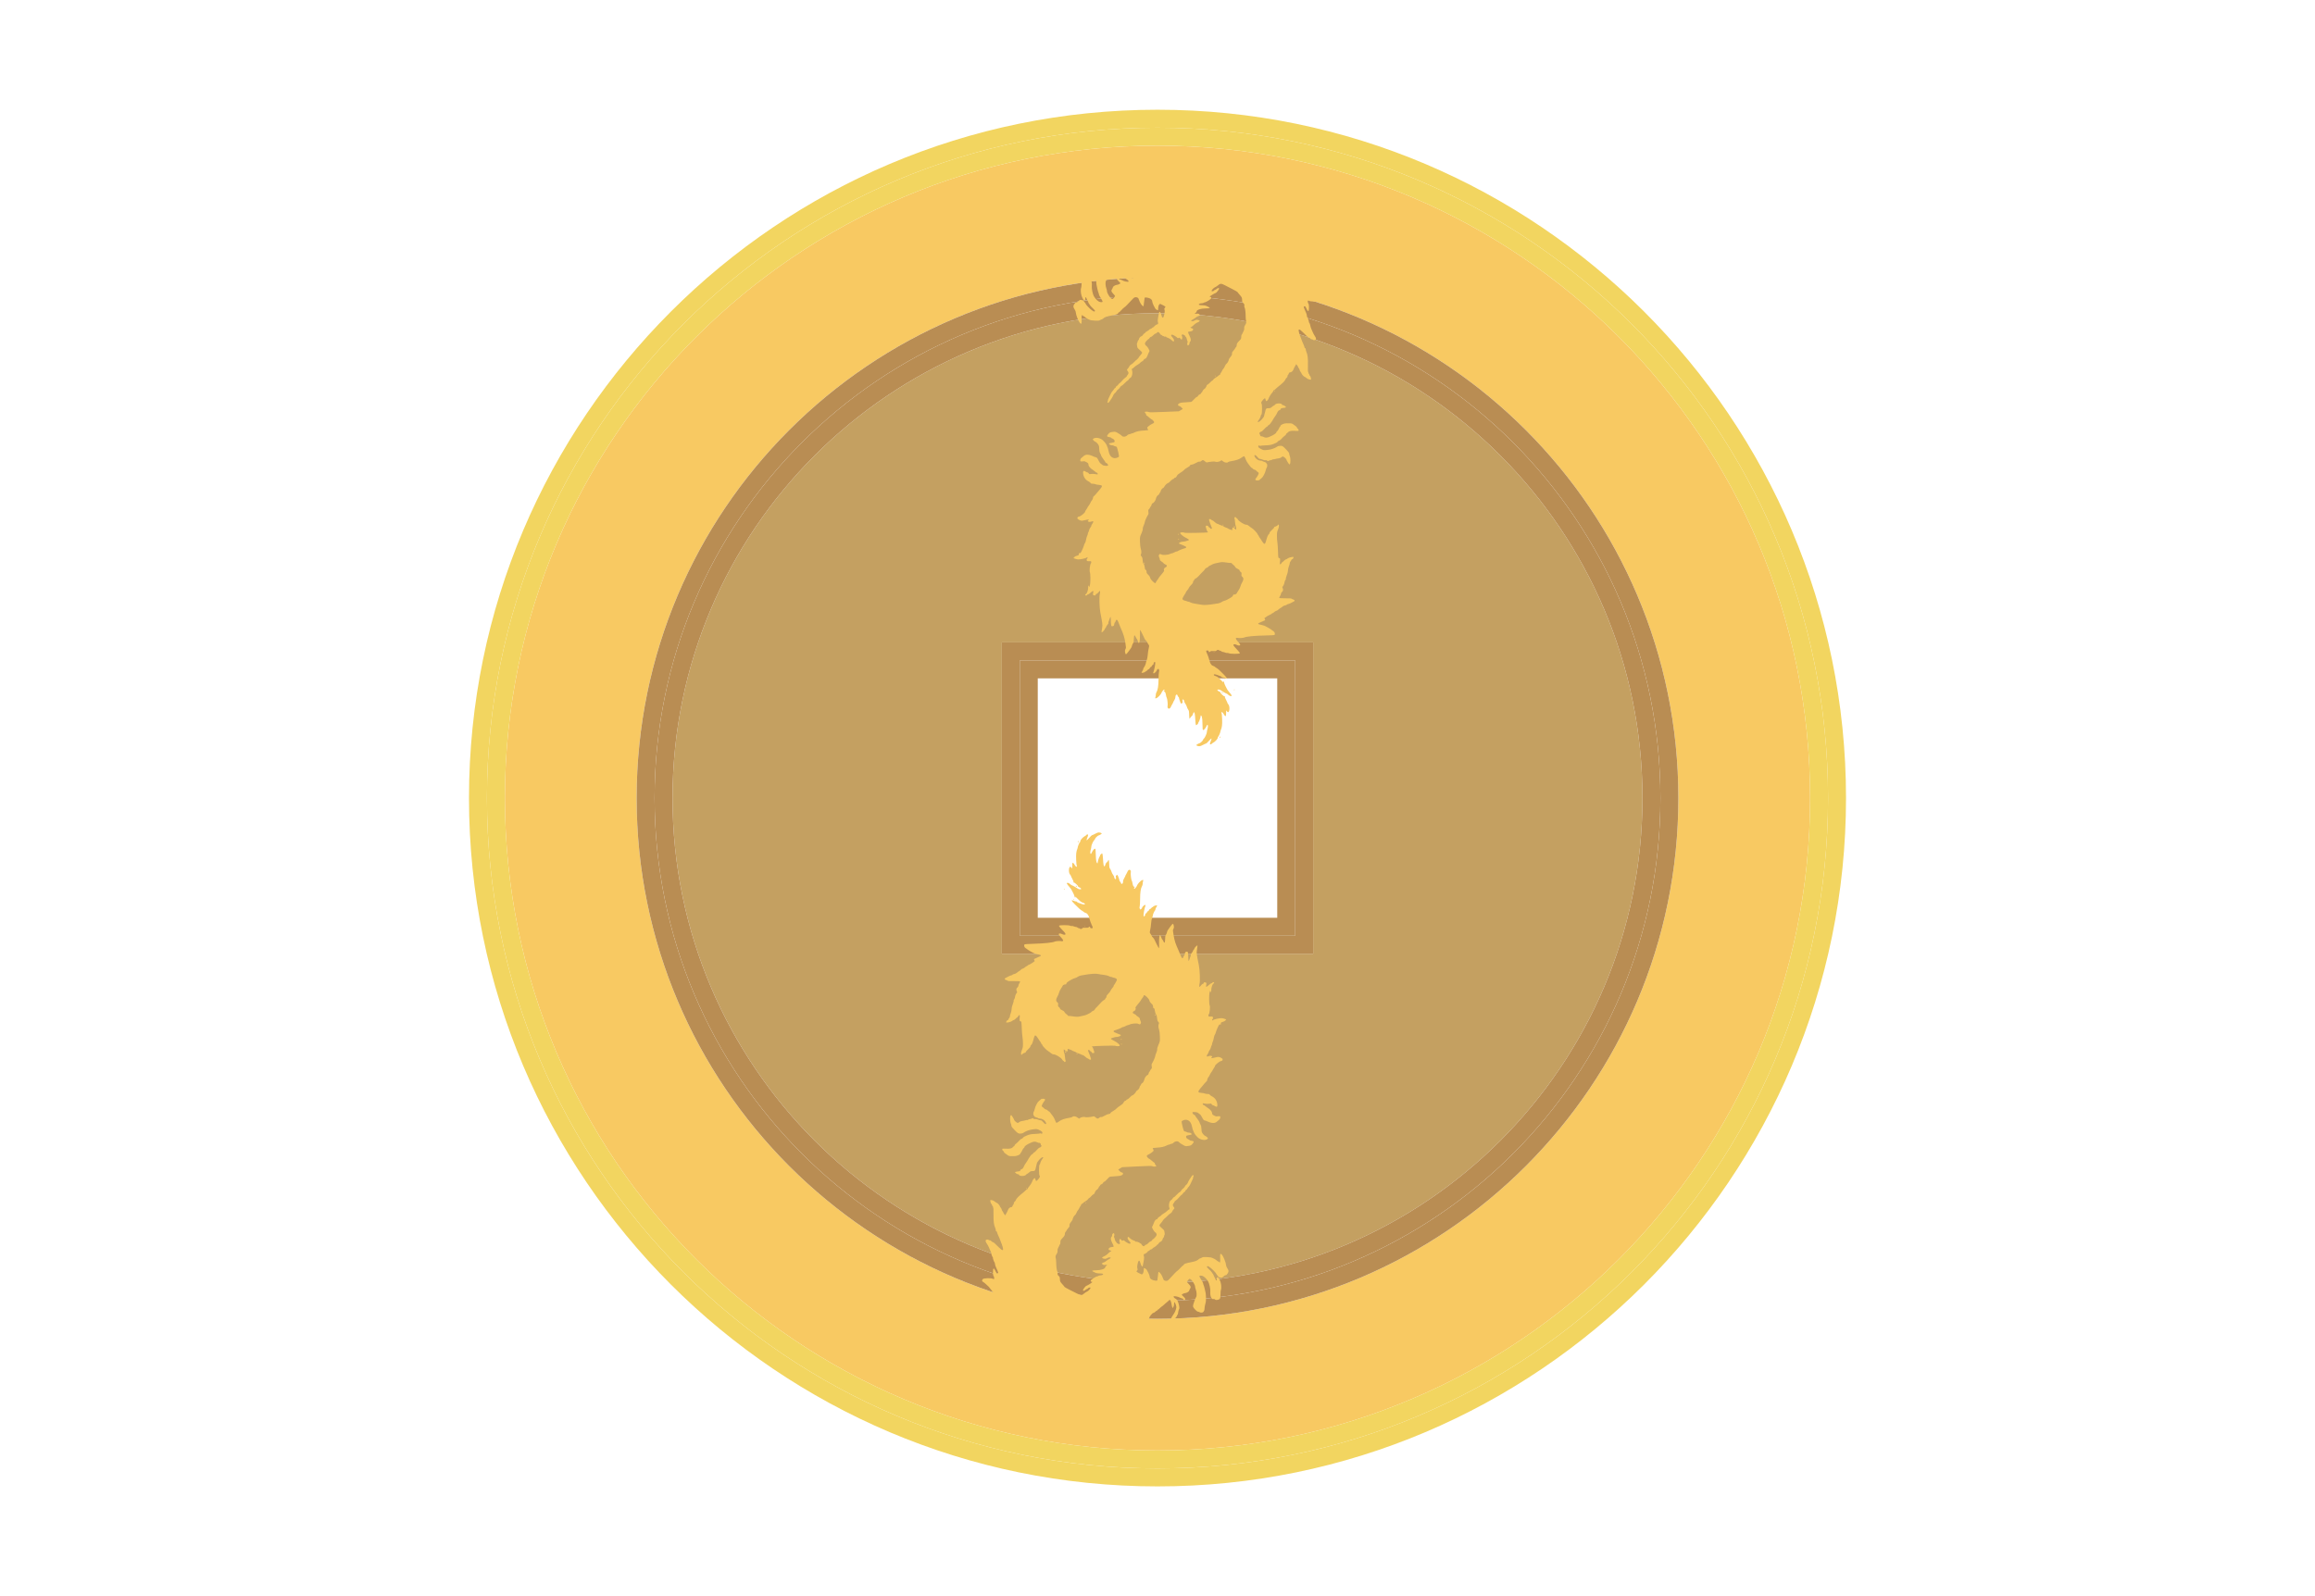 <?xml version="1.0" encoding="utf-8"?>
<!-- Generator: Adobe Illustrator 23.0.1, SVG Export Plug-In . SVG Version: 6.00 Build 0)  -->
<!DOCTYPE svg PUBLIC "-//W3C//DTD SVG 1.1//EN" "http://www.w3.org/Graphics/SVG/1.1/DTD/svg11.dtd">
<svg version="1.1" id="Layer_1" xmlns:x="http://ns.adobe.com/Extensibility/1.0/" xmlns:i="http://ns.adobe.com/AdobeIllustrator/10.0/" xmlns:graph="http://ns.adobe.com/Graphs/1.0/"
	 xmlns="http://www.w3.org/2000/svg" xmlns:xlink="http://www.w3.org/1999/xlink" x="0px" y="0px" viewBox="0 0 580 400"
	 style="enable-background:new 0 0 580 400;" xml:space="preserve">
<style type="text/css">
	.st0{fill:#F8C962;}
	.st1{fill:#F2D560;}
	.st2{fill:#C4A061;}
	.st3{fill:#B98D53;}
	.st4{fill:#F8C962;stroke:#F2D560;}
</style>
<title>Layer 1</title>
<g>
	<path class="st0" d="M290,36.5c-90.2,0-163.5,73.3-163.5,163.5S199.8,363.5,290,363.5S453.5,290.2,453.5,200S380.2,36.5,290,36.5z
		 M290,330.5c-72,0-130.5-58.5-130.5-130.5S218,69.5,290,69.5S420.5,128,420.5,200S362,330.5,290,330.5z"/>
	<path class="st1" d="M290,27.5c-95.1,0-172.5,77.4-172.5,172.5c0,95.1,77.4,172.5,172.5,172.5c95.1,0,172.5-77.4,172.5-172.5
		C462.5,104.9,385.1,27.5,290,27.5z M290,368c-92.8,0-168-75.2-168-168S197.2,32,290,32s168,75.2,168,168S382.8,368,290,368z"/>
	<path class="st1" d="M290,32c-92.8,0-168,75.2-168,168s75.2,168,168,168s168-75.2,168-168S382.8,32,290,32z M290,363.5
		c-90.2,0-163.5-73.3-163.5-163.5S199.8,36.5,290,36.5S453.5,109.8,453.5,200S380.2,363.5,290,363.5z"/>
	<path class="st2" d="M290,78.5c-67,0-121.5,54.5-121.5,121.5S223,321.5,290,321.5S411.5,267,411.5,200S357,78.5,290,78.5z M329,239
		h-78v-78h78V239z"/>
	<path class="st3" d="M290,69.5c-72,0-130.5,58.5-130.5,130.5S218,330.5,290,330.5S420.5,272,420.5,200S362,69.5,290,69.5z M290,326
		c-69.6,0-126-56.4-126-126S220.4,74,290,74s126,56.4,126,126S359.6,326,290,326z"/>
	<path class="st3" d="M290,74c-69.6,0-126,56.4-126,126s56.4,126,126,126s126-56.4,126-126S359.6,74,290,74z M290,321.5
		c-67,0-121.5-54.5-121.5-121.5S223,78.5,290,78.5S411.5,133,411.5,200S357,321.5,290,321.5z"/>
	<path class="st3" d="M251,239h78v-78h-78V239z M255.5,165.5h69v69h-69V165.5z"/>
	<path class="st3" d="M324.5,165.5h-69v69h69V165.5z M320,230h-60v-60h60V230z"/>
</g>
<g id="svg_50" transform="rotate(-1.148 214.977,201.006) ">
	<g id="svg_31" transform="matrix(0.01,0,0,-0.011,-2248.481,-1735.931) ">
		<path id="svg_32" class="st4" d="M255356.7-162273.8c-1-2-3-12-5-23c-6-35-9-50-16-61c-4-6-13-41-20-78c-7-36-16-66-21-66
			c-4,0-5-4-2-10c3-5-1-20-9-33c-9-12-17-32-19-43c-1-11-12-33-24-48s-19-34-16-42s1-14-5-14c-5,0-19-19-30-42c-11-24-38-58-61-77
			s-41-40-41-46c0-7-8-19-18-28c-24-22-42-5-42,39c0,40-16,84-36,98c-8,7-16,20-18,31c-2,15-12,21-37,23c-30,2-35-1-47-30
			c-7-18-21-51-31-73s-19-44-21-50c-6-25-41-85-54-92c-8-4-40-37-71-73c-33-38-65-65-77-66c-11-1-32-13-47-27c-14-15-43-40-63-58
			c-21-17-35-35-32-40s-11-25-30-45c-20-21-36-43-36-51c0-24-1-28-17-45c-10-11-17-42-19-85c-4-76-17-110-48-119
			c-29-9-86-61-125-115c-14-19-51-56-83-84c-110-94-128-112-128-134c0-26-82-111-108-111c-10,0-32-11-48-25s-35-25-41-25
			c-7,0-13-4-13-10c0-5-6-10-12-10c-7,0-27-14-45-30c-18-17-35-30-38-30c-8,0-60-37-116-82c-26-21-50-38-53-38s-15-9-26-20
			c-12-12-25-18-31-14c-15,9-31,53-36,97c-2,22-9,51-14,65l-10,27l-19-25c-12-15-20-41-20-67c0-61-21-54-43,13c-16,52-16,58,0,107
			c9,29,28,66,42,84c34,42,83,110,99,140c8,13,20,27,29,30c8,3,46,38,85,77c38,39,75,71,80,71c6,0,14,7,17,16c3,8,27,35,54,59
			c26,24,47,48,47,53s6,23,14,40c26,61,39,144,32,212c-9,85-45,139-119,175c-47,22-67,25-209,30l-156,5l-41,37c-23,20-41,43-41,50
			c0,8-5,19-12,26c-9,9-14,7-24-6c-18-23-17-42,5-88c21-42,38-59,88-87c25-14,57-17,171-17c131,0,142-2,167-22c56-47,65-59,65-82
			c0-14,7-32,16-41c11-10,14-26,11-48c-8-48-12-66-19-73c-4-3-4-12-1-20s0-14-6-14s-11-7-11-15s-11-25-25-39s-25-34-25-46
			s-9-24-23-29c-13-5-34-24-48-41c-13-18-32-40-42-49c-52-47-69-61-76-61c-4,0-36-31-72-69c-75-80-101-111-93-111c3,0-2-7-10-16
			c-9-8-17-22-17-30c-1-8-3-17-4-21c-1-5-6-23-10-41s-12-35-16-38c-14-8-11-65,6-125c23-78,33-94,75-118c37-20,56-46,42-55
			c-16-9-120,13-152,33c-19,11-45,21-57,21c-13,0-24,8-28,20c-8,26-41,26-48,0c-4-15,7-30,39-59c24-21,44-41,44-45c0-11-60-36-89-36
			c-34,0-101-36-101-55c0-7-9-24-20-38c-30-37-25-58,25-108c24-24,45-48,45-53s-14-23-31-41c-30-30-33-31-59-18
			c-39,19-110,131-110,172c0,17-7,48-16,69c-21,51-23,145-3,168c8,11,24,39,34,64s27,65,38,89c11,26,16,53,12,68
			c-7,29-92,113-114,113c-9,0-28,6-42,14c-22,11-46,14-81,7c-21-4-48-48-48-80c0-20-7-58-16-86c-8-27-18-59-21-70
			c-9-29-10-175-1-210c3-16,12-57,19-90s17-69,23-80c5-11,12-30,13-42c3-21,14-40,71-130c29-45,19-57-40-48c-50,8-115,63-159,136
			c-30,51-55,178-46,241c12,94-27,178-75,162c-12-3-27,1-38,11c-15,14-29,16-63,11c-64-10-74-26-78-126c-2-47-8-91-13-98
			c-16-23-15-124,3-177c39-118,92-154,95-66c1,34,18,31,31-7c6-16,15-35,21-43s15-25,19-39s15-34,25-45c9-11,21-28,26-37
			s35-39,66-66c42-37,53-53,45-61c-16-16-22-14-80,25c-49,34-146,130-147,146c0,4-11,19-24,33c-14,15-26,31-28,37c-2,5-23,13-47,18
			c-39,7-46,5-76-21c-18-16-41-29-51-29c-24,0-34-8-62-44c-29-38-28-62,8-115c20-29,30-57,30-80c0-44,61-195,92-228
			c41-44,51-28,49,74c-2,91,6,116,29,88c7-8,18-15,25-15c6,0,19-8,29-18c20-23,111-69,151-77c17-3,67-9,111-12c64-4,89-2,114,11
			c18,9,39,16,46,16s25,10,41,23c31,26,86,43,183,57c121,17,185,35,188,53c2,9,9,17,15,17s20,9,32,19c49,48,113,101,120,101
			c9,0,69,53,173,151c64,61,77,69,111,69c35,0,71-22,71-44c0-4,13-35,29-69c27-56,74-107,88-94c2,3,9,34,13,69c5,35,11,72,14,83
			c2,11,5,26,5,33c1,16,42,15,106-3c56-17,85-46,85-86c0-20,38-108,51-119c4-3,9-15,13-27c7-21,64-58,74-48c3,3,6,24,7,48
			c3,57,30,100,59,91c31-10,115-55,122-65c2-5-4-16-15-25c-16-14-17-22-10-42c6-14,7-39,3-56s-8-38-9-46c-2-8-8-30-15-48
			c-19-50-42-38-60,32c-17,60-44,91-54,59c-33-117-46-193-37-216c12-31,6-54-13-54c-18,0-86-42-86-54c0-5-6-9-13-9c-8,0-24-9-37-20
			s-31-20-41-20s-22-6-26-14c-4-7-30-23-56-35s-51-28-54-36s-11-15-18-15c-8,0-23-13-35-30c-12-16-27-30-34-30c-21,0-66-40-66-59
			c0-9-9-24-20-34c-11-9-20-25-20-35s-5-23-11-29c-8-8-9-25-4-50c5-21,8-41,7-44c-2-9,36-48,81-83c20-16,37-36,37-43
			c0-8-20-33-45-57c-25-25-45-48-45-53c0-7-64-63-73-63c-2,0-23-18-47-40c-23-22-52-42-62-46c-20-6-58-39-58-49c0-7-17-28-44-55
			c-20-20-20-20,2-50c28-37,28-50-3-86c-14-16-25-32-25-36s-14-15-31-24c-18-9-56-40-85-70s-57-54-63-54s-20-13-32-29s-30-32-41-34
			c-11-3-22-15-25-26c-3-12-12-21-19-21c-8,0-23-14-33-31s-28-37-40-45c-11-8-35-43-51-77c-17-34-37-71-45-81c-8-11-15-29-15-41
			s-5-26-10-31c-8-8-7-14,3-22c11-9,19-6,39,16c27,29,98,128,98,137c0,12,44,65,54,65c6,0,19,14,28,30c9,17,32,39,51,50
			c18,11,40,31,47,45c7,13,22,27,33,31c19,6,37,19,88,64c48,42,58,50,68,50c5,0,19,13,31,29c11,17,30,33,41,36c43,14,69,120,44,178
			c-4,11-3,23,4,30c6,6,11,7,11,3s19,9,42,29c23,19,66,47,95,60c29,14,56,31,60,39s25,21,46,30c22,9,41,25,44,36s13,20,23,20
			c28,0,54,30,80,90c13,30,30,63,38,72c12,15,10,24-17,71c-17,29-41,58-54,64c-15,7-27,23-30,40c-5,23,2,35,36,71c23,23,46,42,53,42
			c6,0,19,11,28,25s26,25,37,25s36,16,56,35s44,35,55,35c10,0,27,9,39,21c18,18,24,19,44,9c13-7,28-23,34-36s17-24,25-24
			c7,0,19-7,26-15s21-15,31-15c11,0,19-4,19-9c0-4,11-6,25-3c14,2,25,0,25-6s21-18,48-25c26-8,65-31,86-51c46-41,52-43,59-17
			c6,23-7,47-45,88c-31,32-31,53,0,53c21,0,113-52,131-74c10-12,17-13,34-4c18,9,24,7,43-17c12-15,26-25,32-21c13,8,21,65,10,72
			c-4,3-8,14-8,25c0,19,29,27,44,12c4-5,12-8,18-8s16-9,22-20s16-23,22-27c7-4,15-25,19-45c4-21,11-44,17-50c7-9,7-17,0-26
			c-15-18-8-73,9-69c24,6,39,24,39,47c0,12,6,28,14,34c31,26,28,65-9,136c-39,76-43,95-17,96c53,2,88,11,100,26c19,27,14,41-18,48
			c-29,6-52,25-30,25c12,0,63,34,101,68c14,12,48,31,74,40c27,10,50,23,52,29c6,18-72,39-100,26c-46-22-73-29-94-25
			c-33,5-28,15,20,37c23,10,61,32,85,48c23,15,42,25,42,22s14,2,32,11l31,16l-24,20c-18,14-34,18-66,14c-46-6-59,9-21,23
			c13,5,23,17,23,27c0,38,103,68,227,66c107-2,131,10,71,33c-21,9-47,21-58,27s-53,12-94,14c-40,1-78,7-83,12c-15,15,16,32,66,33
			c26,1,49,6,52,11c3,4,15,8,27,8s55,18,95,40c51,29,72,46,72,60c0,13-7,20-20,20c-11,0-20,4-20,8c0,10,135,82,154,82
			c15,0,86,79,86,96c0,22-24,21-59-3c-18-13-39-23-46-23s-18-7-25-15c-14-16-60-21-60-6c0,19,57,71,90,82c19,7,51,24,70,39
			c60,46,84,47,175,2c44-22,133-66,198-97c64-32,117-61,117-65s25-34,55-66c51-56,54-62,55-111c0-46,4-56,30-79c23-21,28-32,23-55
			c-3-16-1-35,4-41c15-19,26-112,24-204c-1-44,3-92,8-107c12-30,4-56-31-100c-15-19-21-38-20-65c2-27-5-49-23-76c-14-20-25-41-25-45
			c0-5-7-14-15-21c-9-7-15-29-15-54c0-37-5-46-56-91c-52-47-61-63-63-108c-1-9-10-25-21-34c-11-10-20-21-20-25c0-5-18-26-40-48
			s-39-43-39-47c6-35-6-64-41-98c-21-22-39-45-40-51c0-26-42-93-60-99c-11-4-30-27-42-53s-30-53-40-60s-27-30-37-51
			c-11-20-27-43-35-50c-9-7-13-17-10-22s-6-13-19-18c-14-6-28-14-31-19s-31-22-62-38s-63-39-71-51c-9-13-21-23-28-23s-27-16-46-35
			s-46-40-61-46c-16-6-28-16-28-22c0-17-44-77-56-77c-13,0-49-39-57-62c-4-10-11-18-16-18s-12-8-16-19c-3-10-18-21-33-24
			c-16-3-34-17-42-31c-7-14-22-26-32-26s-43-25-74-55c-38-39-63-55-82-56c-15,0-54-2-87-4s-82-4-110-5c-65-2-113-19-121-43
			c-6-21,10-37,37-37c8,0,30-15,47-33l33-34l-51-26l-50-26l-370-7c-246-5-373-4-382,3c-16,13-95,16-102,4c-3-4,3-16,14-26
			s20-26,20-37c0-10,4-18,9-18c4,0,20-10,34-22c47-40,91-73,92-68c0,3,15-9,33-25c39-37,35-56-14-74c-53-19-134-72-134-88
			c0-7,5-22,12-33c7-10,10-21,8-24c-3-2-52-5-110-7c-104-2-184-17-247-45c-17-8-35-14-40-13c-4,1-21-3-36-9c-16-7-37-12-48-12
			c-10,0-27-8-37-17c-39-39-117-47-142-15c-10,13-66,50-116,75c-44,23-56,25-116,18c-59-6-73-12-103-41c-50-48-46-66,15-74
			c27-4,50-11,50-15c0-5,17-16,39-24c38-16,55-44,45-72c-4-8-31-16-70-20c-35-4-66-11-69-15c-9-15,37-44,67-42c17,1,41-4,54-13
			c13-8,32-15,43-15s24-8,29-17c17-32,55-200,49-215c-3-8-26-21-52-28c-99-28-180,30-201,142c-22,119-64,197-142,264
			c-68,58-186,77-239,39c-17-13-17-15,5-38c13-14,34-28,46-31s38-25,57-48c31-39,34-49,35-113c1-53,6-79,23-105c11-19,21-42,21-50
			s22-42,48-75c27-33,51-68,55-77c3-10,11-18,17-18c18,0,50-34,50-53c0-17-6-18-60-14c-42,3-68,10-83,24c-12,11-31,25-43,31
			c-11,6-32,33-45,59c-30,61-48,83-67,83c-7,0-28,7-45,14c-134,62-213,66-271,16c-17-15-41-32-52-38c-25-13-38-63-21-75
			c7-4,33-5,58-2s49,2,53-2c4-5,11-8,14-8c12-1,57-28,64-39c4-6,8-23,8-37c0-27,53-84,102-110c12-6,38-25,56-40c18-16,39-29,46-29
			c14,0,30-29,21-38c-3-3-28,0-56,6c-28,7-74,9-104,6c-47-6-54-4-64,15c-7,11-19,21-28,21c-8,0-31,9-50,21c-43,27-63,19-63-24
			c0-85,51-164,128-199c23-11,48-28,55-39c9-14,23-19,55-19c24,0,53-5,64-11s50-14,86-17c96-10,100-25,26-103
			c-88-93-156-159-164-159c-4,0-11-15-14-33c-3-19-17-44-30-56c-14-13-30-36-37-53c-7-16-28-47-47-68c-18-21-33-41-32-45
			c0-3-13-22-29-41c-17-19-31-41-31-49c0-22-118-105-151-105c-34,0-58-33-37-53c32-29,87-49,120-43c126,24,158,28,158,18
			c0-5-7-13-16-16c-14-5-14-9-3-22c13-16,56-15,107,1c31,10,30-18-3-57c-14-16-25-36-25-43c0-8-11-26-25-41s-30-44-35-65
			c-6-21-15-41-20-44c-6-3-10-16-10-27s-9-35-19-52s-24-58-31-91s-19-64-27-70c-7-6-19-29-26-51c-7-23-30-74-52-113
			c-35-62-43-71-63-66s-23,3-18-13c8-24-9-38-57-46c-21-4-48-17-60-29l-21-21l35-14c18-8,54-17,79-19c50-4,198,21,214,37
			c5,5,14,10,18,10c14,0,9-29-7-37c-9-5-12-17-8-31c6-23,6-23,70-24c38,0,43-3,43-23c0-12-6-28-14-34c-19-16-40-165-27-190
			c18-33,14-245-6-304c-12-35-19-46-21-32c-9,44-22,37-22-12c0-58-31-138-60-153c-25-14-25-26-1-33c12-3,22,1,25,9s13,14,23,14
			s34,13,53,28c40,33,80,56,86,49c3-2,1-23-5-46c-10-44-9-45,30-55c21-5,28-2,32,14c3,11,13,20,24,20c10,0,32,17,50,37
			c27,33,32,36,39,20c3-10,0-37-7-60c-20-60-18-317,4-427c45-235,51-278,39-333c-17-78-22-117-16-117c13,0,74,53,74,65
			c0,6,9,20,20,30s20,23,20,29s16,28,35,48s30,38,25,40c-6,2,0,25,14,53c13,28,26,59,30,69c12,34,19,8,17-61c0-38,1-84,5-104
			c4-31,9-36,29-33c36,3,44,11,51,49c3,19,10,35,16,35c5,0,14,14,19,30c18,50,44,39,69-27c12-32,34-85,49-118c74-160,94-220,115-358
			c15-96,16-111,3-131c-9-12-16-31-17-42c-4-30,11-84,24-84c6,0,37,31,69,68c75,88,70,81,87,130c7,24,19,46,27,50c12,7,21,57,26,141
			c3,48,21,49,42,1c10-22,21-40,26-40c4,0,15-23,24-50c9-28,20-50,25-50c19,0,31,66,33,179c0,66,3,121,7,121c3,0,25-39,50-87
			c24-49,50-101,59-118c8-16,25-38,38-48s23-23,23-29s12-27,26-46c24-31,25-38,16-70c-16-53-30-128-37-195c-3-32-14-77-25-100
			c-11-22-20-47-20-56c0-21-38-97-56-111c-7-7-14-19-14-27s-8-27-18-41c-38-55-38-55,7-49c23,2,50,12,60,21c9,9,22,16,27,16
			s17,9,27,20c9,11,24,20,32,20c9,0,21,11,27,25s19,25,28,25c10,0,20,9,23,21c3,11,15,23,26,26c14,3,21,13,21,29c0,13,9,28,19,34
			c17,9,20,6,23-18c3-30-31-173-51-210c-10-18-9-23,3-28c16-6,73,39,81,65c2,9,14,22,25,29c18,11,22,9,32-13c8-18,8-31,0-48
			c-6-12-13-89-16-172c-5-153-24-246-61-298c-8-12-15-34-15-49c0-14-5-39-10-54c-13-34-11-36,28-25c33,10,117,89,126,119
			c7,21,54,72,66,72c17,0,11-28-7-40c-15-10-15-11-1-6c24,7,45-23,52-78c3-27,13-60,21-72c12-19,24-149,15-179c-13-49,26-81,61-49
			c10,9,19,21,19,26c0,4,14,27,30,50c17,22,30,45,30,50c0,4,13,27,30,50c18,25,30,53,30,73c0,52,44,77,56,31c3-14,12-27,20-30
			s14-15,14-26c0-17,34-112,46-128c1-2,12,2,24,8c18,10,21,17,16,45c-4,21-2,36,5,41c15,9,39-22,39-49c0-10,11-32,25-49
			c13-16,29-46,35-67c5-21,20-51,32-67c19-23,23-41,23-116c1-95,8-115,26-75c6,13,22,31,35,38c14,7,29,28,36,51c6,21,17,38,23,38
			c19,0,27-43,31-169c2-63,8-119,13-124c12-12,61,28,61,49c0,7,4,14,8,16c11,4,52,106,52,129c0,34,18,29,32-8c8-25,13-83,12-170
			c-1-118,1-133,16-133c20,0,62,44,81,84c34,72,54,14,24-69c-8-22-15-50-15-63c0-31-55-134-80-150c-11-7-20-19-20-27
			c0-15-74-75-92-75c-16,0-78-32-78-40c0-15,60-32,90-26c17,3,54,17,84,31c29,14,60,25,68,25s42,27,75,61s63,57,66,52s-5-31-19-58
			c-29-61-30-75-4-75c11,0,20,4,20,8c0,5,18,17,40,27c54,24,120,87,120,113c0,12,4,22,10,22c10,0,60,99,60,119c0,6,4,19,9,29
			c31,56,42,126,40,249c-1,71-6,134-12,141c-5,7-7,16-3,19c10,10,39-10,52-35c17-35,47-63,56-54c5,5,9,33,9,63c2,66,8,78,23,47
			c6-12,18-23,26-23c43,0,52,135,12,178c-12,13-22,28-22,34s-15,38-34,71c-25,45-31,63-22,72c8,8,7,10-6,5c-17-7-108,71-108,93
			c0,6-10,14-22,18c-29,8-59,34-53,45c7,10,63,3,79-10c20-17,138-81,148-81c6,0,26-13,45-30c33-30,83-41,83-19c0,10-37,58-88,114
			c-10,11-26,36-35,55c-10,19-22,42-27,50c-14,22-36,78-39,100c0,6-6,10-12,10c-5,0-7-4-4-10c15-25-12-6-54,38c-54,55-96,86-131,95
			c-40,11-56,25-44,37c7,7,26,6,65-6c76-23,129-46,129-56c0-4,8-8,19-8c10,0,35-7,54-15c81-34,76-14-22,82c-87,86-140,131-180,152
			c-14,7-30,19-36,25c-5,7-25,16-44,22c-19,5-39,18-45,29s-15,23-20,27c-5,3-17,38-27,76c-10,39-30,97-45,129c-40,83-40,93-3,93
			c22,0,32-5,36-20c6-24,12-24,38-5c14,12,34,14,80,9c49-5,64-3,77,10c18,18,54,21,63,6c3-5,15-10,25-10s25-7,34-15c8-8,24-15,36-15
			c11,0,37-7,57-15c20-9,43-13,52-10c9,2,27-1,41-8c34-17,265-23,275-6c5,6-12,31-41,59c-88,86-114,117-114,134c0,22,40,21,88-2
			c41-20,82-18,82,4c0,8-18,32-39,53c-22,22-47,52-57,66c-15,23-15,28-3,36c8,5,23,6,34,3c32-10,153-6,175,6c37,20,258,35,505,35
			c169-1,244,3,252,11c16,16,2,66-23,79c-11,6-35,22-54,37c-20,15-53,35-75,45s-51,26-65,35c-14,10-58,24-99,33c-119,25-120,34-3,74
			c46,16,86,31,88,34c3,3,0,14-7,26c-7,11-11,22-9,23c38,27,120,70,141,75c16,3,34,12,40,19c6,8,17,14,24,14c8,0,26,11,42,24
			c15,13,42,27,60,30c17,4,37,14,44,23c7,8,22,19,34,24c20,9,38,20,87,52c14,9,39,18,55,19c15,1,34,8,41,15s22,13,32,13
			c17,0,96,32,150,59c26,14,16,34-20,44c-19,5-38,13-41,19c-4,6-69,11-158,11c-103,2-151,6-151,13c0,6,10,24,21,39
			c12,15,23,38,25,52c1,14,12,32,24,40c32,22,39,52,22,87c-12,22-12,31-3,34c13,4,51,74,51,95c0,19,24,67,33,67c5,0,5,4,2,10
			c-3,5,0,24,8,42c36,84,47,117,51,163c3,28,15,68,26,90c11,21,20,49,20,62c0,12,8,30,18,40c11,10,22,26,25,36c4,9,13,17,21,17
			c14,0,36,28,36,46c0,16-120-5-146-25c-15-12-35-21-44-21c-10,0-32-14-50-30s-36-30-41-30s-16-11-25-25c-24-37-48-33-40,7
			c6,33,9,73,7,95c-1,6-11,13-23,15c-23,3-23,6-25,153c-1,83-6,175-11,205c-6,30-9,96-8,145c1,76,6,99,29,146c28,57,35,103,17,114
			c-5,3-10,3-10-2c0-12-59-43-81-43c-10,0-19-6-19-14s-27-36-60-61c-36-28-60-54-60-65s-8-24-17-29c-21-11-43-55-68-134
			s-36-93-61-77c-10,6-30,30-44,52c-14,23-29,46-35,52c-23,26-55,76-55,86c0,5-4,10-10,10c-5,0-10,7-10,16c0,19-104,124-143,143
			c-15,8-45,29-65,46c-25,21-48,32-72,32c-48,1-175,76-203,119c-12,19-26,34-31,34s-14,8-21,17c-11,15-15,15-29,4c-10-9-13-18-7-25
			c5-6,11-46,13-88c3-43,10-84,17-92s11-29,9-47l-3-32l-31,26c-43,36-64,35-64-3c0-16-2-30-5-30c-12,0-101,33-105,40
			c-3,4-23,13-45,20s-47,18-55,25s-40,20-70,30s-59,21-65,26c-5,5-17,9-26,9c-10,0-39,18-64,40s-51,40-57,40c-5,0-21,9-35,19
			c-24,20-53,19-53-2c0-12,46-141,61-169c5-10,9-22,9-28c0-16-40-12-46,5c-3,8-14,17-25,20c-10,4-19,12-19,20c0,17-53,27-62,12
			c-4-7-5-19-2-27c4-8,12-33,18-55s18-45,26-52s13-13,10-13c-42-8-568-7-581,1c-29,15-112,16-117,1c-7-21,63-78,143-117
			c41-20,75-40,75-45s-12-12-27-16c-16-3-41-10-57-15s-50-9-75-9c-55,0-119-34-86-46c28-9,137-54,155-64c22-11,18-34-5-38
			c-46-8-185-54-190-63c-4-5-16-9-28-9c-13,0-40-9-62-20s-48-20-58-20s-33-6-50-14c-48-21-179-27-212-10c-38,20-54,18-66-10
			c-8-18-7-30,5-54c9-17,16-40,16-51c0-13,15-29,45-47c25-14,45-30,45-35c0-6,15-16,33-24c49-20,61-38,39-57c-9-9-27-19-38-22
			c-23-7-39-56-22-67c5-3-24-40-66-82s-76-80-76-84s-16-25-35-47c-19-21-35-41-35-45c0-3-4-12-9-20c-15-24-127,79-135,124
			c-5,23-20,45-46,68c-33,28-40,40-40,69c0,27-5,37-19,41c-15,3-20,18-26,66c-5,41-13,65-25,74c-13,9-18,30-22,79c-3,54-9,73-28,93
			c-21,22-22,29-12,45c16,26,15,86-3,135c-9,25-14,81-15,152c0,112,0,112,41,190c25,49,38,87,36,102c-3,14,7,46,24,78
			c16,30,29,63,29,72c0,21,47,114,79,158c20,26,22,38,17,76c-6,38-4,47,13,59c11,8,25,26,32,41s16,27,20,27c5,0,12,15,17,32
			c5,21,15,34,28,36c25,5,73,58,81,91c10,41,42,88,63,94c11,3,24,16,29,30s14,26,20,28s12,14,14,26c4,26,45,73,63,73
			c7,0,21,15,33,33c22,36,80,83,97,79c6-1,32,18,58,43c27,25,57,45,67,45c11,0,22,7,25,15c4,8,14,15,24,15c18,0,37,18,55,52
			c5,11,43,37,83,59c40,21,82,48,92,61s47,36,83,53c37,17,68,37,70,47c4,13,15,18,40,18c19,0,65,15,106,36c46,23,78,33,91,29
			s30,1,46,14c36,28,50,26,91-9c23-21,41-29,56-25c49,12,176,21,193,14c35-14,99-9,134,9l34,19l42-29c44-30,101-37,122-16
			c7,7,40,15,74,19c124,15,207,38,263,75c30,20,61,34,69,31s19-23,26-44c15-45,44-97,79-138c14-17,35-43,46-58s25-27,32-27
			c6,0,18-9,25-19c8-11,27-21,42-24c15-2,36-13,45-24s26-26,39-32c12-7,22-18,22-26c0-17-41-82-71-112c-33-32-19-53,35-53
			c25,0,48,5,51,10c4,6,24,22,46,35c22,15,48,43,60,67s25,45,28,48c4,3,15,32,26,65c10,33,24,65,31,70c12,10,14,75,3,75
			c-4,0-9,8-11,18c-4,12-22,23-52,32c-26,7-49,17-52,21c-3,5-21,9-40,9c-45,0-103,30-131,69c-52,70-7,85,50,16c28-33,45-45,65-45
			c15,0,45-9,68-19c23-11,53-17,68-14c17,4,33-1,45-11c11-10,22-13,25-8c3,6,29,13,56,17s53,11,56,16s9,7,14,4s27-1,48,5
			c22,5,61,12,87,14c26,3,55,11,64,19c33,29,51,28,92-6c21-17,39-38,39-45c0-8,15-35,32-60c18-26,34-49,35-51s9,2,18,9
			c18,15,21,134,3,177c-12,31-14,39-16,68c-1,11-38,54-82,96c-77,73-82,76-131,78c-37,1-62-5-86-19c-58-34-144-60-218-67
			c-126-11-122-11-199,28c-50,25-68,51-47,72c7,7,14,7,24-1c8-7,17-9,21-5c3,4,61,8,129,9c102,1,136,6,207,29c55,18,92,36,103,52
			c10,12,27,23,38,23s40,20,64,45c25,24,58,51,74,60c16,8,32,24,36,35c3,11,10,20,15,20s18,9,29,21c27,30,83,40,184,32
			c84-6,87-5,87,15c0,12-9,26-20,32s-20,17-20,25c0,9-12,23-28,33c-15,9-42,28-61,42c-23,18-46,25-79,26c-26,1-63,2-82,3
			c-61,4-160-30-160-54c0-8-4-15-10-15c-5,0-21-22-35-50c-14-27-34-54-45-60s-20-16-20-23c0-19-60-55-144-87c-89-35-125-37-181-10
			c-22,10-43,16-48,13c-12-7-37,17-37,37c0,10-6,20-12,23c-18,6,19,47,42,47c15,0,47,25,116,90c12,11,26,20,33,20c6,0,14,7,17,15
			s15,17,27,21c19,6,55,43,87,89c8,12,27,40,41,61c15,22,36,48,47,60c11,11,28,36,37,55c24,48,45,69,67,69c11,0,22,9,25,20
			c6,22,24,28,93,32c28,2,45,8,45,16c0,6-3,11-7,10c-4-2-14,6-22,17c-9,11-16,16-16,11s-7-3-15,4c-8,6-19,9-25,5c-5-3-10,0-10,7
			c0,40-145,46-179,7c-8-11-21-19-27-19s-28-14-50-30c-32-26-45-30-87-29c-56,3-72-11-83-70c-4-20-10-40-14-46c-4-5-10-26-14-45
			c-4-25-22-51-59-87c-72-71-146-88-83-20c26,29,56,83,56,103c0,7,7,17,15,21c21,12,28,238,8,255c-17,13-2,42,44,86
			c42,40,52,40,60,2c3-17,10-33,15-36c12-8,56,33,64,60c9,29,56,95,93,131c17,17,31,36,31,43c0,6,6,12,13,12s26,12,43,28
			c17,15,41,34,54,42c109,72,185,137,194,168c4,11,18,27,31,36c16,10,25,26,25,41c0,14,5,25,11,25c5,0,15,13,20,29c7,20,17,29,33,28
			c32,0,73,29,85,61c11,27,18,40,55,95l19,29l23-28c13-15,24-33,24-39c0-7,6-18,14-24c8-7,17-25,21-40c3-16,15-38,25-49
			c11-12,20-26,20-32c0-16,61-80,76-80c7,0,28-13,46-29c20-16,50-31,75-35c42-6,43-6,39,21c-5,36-16,63-26,63c-5,0-11,14-15,30
			c-4,18-11,27-18,23c-6-4-8,0-4,10c3,9,2,19-4,23c-7,4-8,58-3,157c7,158-2,242-31,300c-8,16-15,43-15,59c0,18-5,28-15,28
			c-8,0-15,9-15,19s-13,46-29,78c-17,33-40,88-52,124c-12,35-26,70-32,77c-5,6-6,12-2,12s3,6-3,13c-5,6-13,33-17,60
			c-7,43-6,47,14,47c12,0,50-29,93-70c101-98,109-105,145-119c17-7,34-19,37-27s16-14,30-14s28-4,31-10c8-14,58-13,72,1s2,51-31,94
			c-13,17-33,55-46,85c-12,30-28,67-36,81c-7,14-16,45-20,68s-13,49-21,56c-7,8-12,18-11,22c3,14-25,98-36,105c-5,3-11,21-12,39
			c-1,17-7,41-13,53c-35,72-68,156-61,156c5,0,15,3,24,6c12,4,21-6,35-37c45-102,70-98,72,10c1,40-3,76-8,80c-15,9-26,68-15,75
			c6,3,22,0,36-8c39-20,214-20,244,0c12,8,20,19,17,24c-4,6-1,10,4,10c12,0-25,40-36,40c-5,0-33,23-63,50s-59,53-65,58
			c-5,5-19,21-30,37c-11,15-32,41-47,58c-16,18-28,35-28,38c0,11-158,166-194,191c-17,12-33,25-36,28s-17,11-32,17
			c-16,7-28,16-28,20c0,18,19,36,38,38c64,4,202,159,218,246c4,19,11,39,16,45c5,7,8,16,7,20c-1,5,3,22,9,37c28,67,8,119-60,154
			c-51,26-89,31-152,19c-32-6-38-5-33,8c3,8-3,26-14,40c-19,24-21,24-40,8c-11-9-27-18-37-18c-9-1-33-5-53-9c-34-6-37-5-42,22
			c-4,20,1,39,19,65c25,39,31,73,14,83c-5,3-10,14-10,24s-12,28-26,42c-22,21-36,24-105,25l-80,1l-31-37c-16-21-38-40-48-43
			c-13-3-19-19-24-63c-3-33-7-65-8-71c-2-16,3-17-108,7c-51,11-109,20-127,20h-34l3,78c2,70,4,79,30,102c15,13,28,35,28,47
			c0,13,5,23,10,23c6,0,10,7,10,17c0,15-1,15-18,0c-10-10-26-17-35-17c-10,0-26-5-37-12c-10-7-23-8-27-4c-4,5-3,11,3,13s28,19,48,38
			c21,19,46,37,57,40c15,5,17,10,9,25c-15,27-44,33-85,16c-24-11-43-12-59-6c-13,5-49,6-80,3s-75-1-98,6c-24,6-93,13-155,15
			c-61,2-116,7-123,11c-6,4-32,2-56-5c-25-7-48-9-52-5s16,28,43,53c28,26,54,55,57,64c10,26-25,32-64,11c-27-14-55-17-150-16
			c-65,1-126,7-137,12c-11,6-44,11-75,11c-30,0-57,4-61,9c-7,13,41,58,85,79c19,9,62,42,95,74c32,32,62,58,66,58c3,0,19,19,35,42
			s49,63,74,89s44,52,42,58s1,11,7,11s26,32,45,70c18,39,38,76,43,83c13,18,30,75,38,127c4,25,12,48,17,51c6,4,13,28,15,53l6,47
			l-84-3c-82-3-84-4-81-27c4-29-15-77-45-114c-13-16-23-37-23-48s-7-22-15-25c-8-4-15-12-15-19c0-6-8-19-17-28c-10-9-27-33-38-54
			s-28-44-37-51c-10-7-18-21-18-31c0-22-29-36-43-22c-5,5-12,37-16,71c-8,65-19,80-62,80c-28,0-46-31-84-148c-12-34-34-77-49-95
			c-16-17-38-51-48-74c-10-24-23-43-29-43c-5,0-19-15-30-34c-26-45-49-53-71-26c-12,15-16,30-11,49c5,23,4,24-9,13c-9-7-29-12-44-10
			c-32,2-74-17-74-34c0-11-6-18-78-93c-39-41-54-52-107-81c-16-9-38-25-48-35c-10-11-26-19-37-19c-10,0-22-4-25-10c-3-5-14-10-23-10
			s-28-7-42-15c-53-30-72-36-85-25c-10,9-12,7-9-7c4-14-1-19-23-21c-15-1-34-10-40-19c-7-9-13-14-13-10s-15,1-34-7
			c-39-16-96-64-96-81s-21-34-36-28c-16,6-7,31,23,63c59,63,68,71,82,68c10-2,20,8,26,27c6,18,23,36,41,45c16,8,46,27,66,43
			c19,15,40,27,45,27c6,0,16,6,22,14c7,8,24,17,39,21c26,6,126,75,147,100c6,7,24,21,41,31c34,21,112,84,156,127c16,15,33,27,38,27
			c6,0,10,6,10,13c0,13,56,67,71,67c5,0,15,12,23,28c8,15,23,36,35,46c12,11,21,24,21,31s22,37,50,69c30,35,53,72,60,99
			c13,50,29,85,50,111c8,10,15,31,15,47v29h-75c-74,0-75-1-96-33c-40-61-84-144-84-159c0-9-18-33-40-54c-22-22-40-42-40-46
			c0-12-113-127-120-123c-8,5,4,78,18,116c35,85,54,174,47,216c-10,71-22,83-77,83
			C255378.7-162271.8,255356.7-162272.8,255356.7-162273.8z M257641.7-163760.8c3-5-1-11-9-15c-9-3-12-12-9-21c4-9-6-41-21-71
			c-24-48-29-52-40-38c-7,11-19,15-29,11c-19-8-12-27,10-27c34,0,10-18-28-22c-48-5-98,10-98,29c0,15,51,43,78,43c11,0,22,7,25,15
			c4,8,22,21,42,29c20,9,34,20,30,25c-3,6,0,19,7,31C257612.7-163750.8,257632.7-163745.8,257641.7-163760.8z M255730.7-170801.8
			c33-6,65-9,73-6c7,3,19-3,26-13s26-26,41-36s34-30,42-46c9-17,31-33,60-44c30-12,45-24,45-35c0-10,12-25,26-35c23-15,26-22,21-56
			c-4-33-1-41,20-57c35-26,33-69-5-123c-18-24-38-65-46-91s-32-69-53-95c-22-27-42-55-46-65c-6-16-63-35-75-24c-3,4-11-6-18-21
			c-7-18-29-37-60-52c-27-13-65-32-85-41c-19-10-53-21-75-25c-21-4-52-16-69-28s-56-25-90-29c-130-18-242-29-280-29c-22,0-56,0-75,0
			s-55,5-80,10c-25,6-85,16-135,22c-49,7-103,21-120,31c-16,10-38,18-48,18c-9,0-25,4-35,9c-9,6-33,12-53,16c-20,3-44,14-53,24
			c-16,18-15,22,20,77c21,33,41,61,46,62c4,2,8,10,8,18s17,31,39,52c21,20,41,47,45,59s29,41,57,63c34,29,49,49,49,66
			c0,13,5,24,10,24c6,0,15,11,20,24c4,13,20,26,34,30c24,6,78,50,155,127c20,19,43,40,51,45c9,5,23,21,32,36c10,15,31,29,48,33
			s34,13,37,20c2,8,21,19,41,26c19,6,49,20,66,29c17,10,71,23,121,30c49,6,91,13,93,15
			C255562.7-170780.8,255672.7-170789.8,255730.7-170801.8z"/>
		<path id="svg_33" class="st4" d="M255288.7-162417.8c0-11,3-14,6-6c3,7,2,16-1,19
			C255290.7-162400.8,255287.7-162406.8,255288.7-162417.8z"/>
		<path id="svg_34" class="st4" d="M255782.7-162601.8c-3-5-1-10,4-10c6,0,11,5,11,10c0,6-2,10-4,10
			C255790.7-162591.8,255785.7-162595.8,255782.7-162601.8z"/>
		<path id="svg_35" class="st4" d="M255557.7-162841.8c0-5,5-10,11-10c5,0,7,5,4,10c-3,6-8,10-11,10
			C255559.7-162831.8,255557.7-162835.8,255557.7-162841.8z"/>
		<path id="svg_36" class="st4" d="M255427.7-162961.8c0-5,5-10,10-10c6,0,10,5,10,10c0,6-4,10-10,10
			C255432.7-162951.8,255427.7-162955.8,255427.7-162961.8z"/>
		<path id="svg_37" class="st4" d="M255102.7-163171.8c-3-5-2-10,4-10c5,0,13,5,16,10c3,6,2,10-4,10
			C255113.7-163161.8,255105.7-163165.8,255102.7-163171.8z"/>
		<path id="svg_38" class="st4" d="M255502.7-166541.8c-3-5-1-10,4-10c6,0,11,5,11,10c0,6-2,10-4,10
			C255510.7-166531.8,255505.7-166535.8,255502.7-166541.8z"/>
		<path id="svg_39" class="st4" d="M256977.7-166912.8c0-5,5-7,10-4c6,3,10,8,10,11c0,2-4,4-10,4
			C256982.7-166901.8,256977.7-166906.8,256977.7-166912.8z"/>
		<path id="svg_40" class="st4" d="M255617.7-169941.8c0-5,5-10,10-10c6,0,10,5,10,10c0,6-4,10-10,10
			C255622.7-169931.8,255617.7-169935.8,255617.7-169941.8z"/>
		<path id="svg_41" class="st4" d="M255897.7-169985.8c0-8,7-16,15-20c17-6,18-4,9,18
			C255913.7-169967.8,255897.7-169966.8,255897.7-169985.8z"/>
		<path id="svg_42" class="st4" d="M254497.7-170131.8c0-5,5-10,10-10c6,0,10,5,10,10c0,6-4,10-10,10
			C254502.7-170121.8,254497.7-170125.8,254497.7-170131.8z"/>
		<path id="svg_43" class="st4" d="M254497.7-170241.8c0-5,5-10,10-10c6,0,10,5,10,10c0,6-4,10-10,10
			C254502.7-170231.8,254497.7-170235.8,254497.7-170241.8z"/>
		<path id="svg_44" class="st4" d="M253622.7-170771.8c-3-5,1-10,9-10c9,0,16,5,16,10c0,6-4,10-9,10
			C253632.7-170761.8,253625.7-170765.8,253622.7-170771.8z"/>
		<path id="svg_45" class="st4" d="M255325.7-172838.8c6-2,18-2,25,0c6,3,1,5-13,5S255318.7-172835.8,255325.7-172838.8z"/>
		<path id="svg_46" class="st4" d="M255592.7-173461.8c3-5,8-10,11-10c2,0,4,5,4,10c0,6-5,10-11,10
			C255591.7-173451.8,255589.7-173455.8,255592.7-173461.8z"/>
		<path id="svg_47" class="st4" d="M255817.7-173702.8c0-5,5-7,10-4c6,3,10,8,10,11c0,2-4,4-10,4
			C255822.7-173691.8,255817.7-173696.8,255817.7-173702.8z"/>
		<path id="svg_48" class="st4" d="M255509.7-173753.8c5-15,28-23,28-10c0,5-7,13-16,16
			C255511.7-173743.8,255507.7-173746.8,255509.7-173753.8z"/>
		<path id="svg_49" class="st4" d="M255437.7-174771.8c0-19,3-21,12-12s9,15,0,24S255437.7-174752.8,255437.7-174771.8z"/>
	</g>
</g>
<g id="svg_70" transform="rotate(178.346 365.977,194.006) ">
	<g id="svg_69" transform="matrix(0.01,0,0,-0.011,-2248.481,-1735.931) ">
		<path id="svg_51" class="st4" d="M270988.2-161664.5c-1-2-3-12-5-23c-6-35-9-50-16-61c-4-6-13-41-20-78c-7-36-16-66-21-66
			c-4,0-5-4-2-10c3-5-1-20-9-33c-9-12-17-32-19-43c-1-11-12-33-24-48s-19-34-16-42s1-14-5-14c-5,0-19-19-30-42c-11-24-38-58-61-77
			s-41-40-41-46c0-7-8-19-18-28c-24-22-42-5-42,39c0,40-16,84-36,98c-8,7-16,20-18,31c-2,15-12,21-37,23c-30,2-35-1-47-30
			c-7-18-21-51-31-73s-19-44-21-50c-6-25-41-85-54-92c-8-4-40-37-71-73c-33-38-65-65-77-66c-11-1-32-13-47-27c-14-15-43-40-63-58
			c-21-17-35-35-32-40s-11-25-30-45c-20-21-36-43-36-51c0-24-1-28-17-45c-10-11-17-42-19-85c-4-76-17-110-48-119
			c-29-9-86-61-125-115c-14-19-51-56-83-84c-110-94-128-112-128-134c0-26-82-111-108-111c-10,0-32-11-48-25s-35-25-41-25
			c-7,0-13-4-13-10c0-5-6-10-12-10c-7,0-27-14-45-30c-18-17-35-30-38-30c-8,0-60-37-116-82c-26-21-50-38-53-38s-15-9-26-20
			c-12-12-25-18-31-14c-15,9-31,53-36,97c-2,22-9,51-14,65l-10,27l-19-25c-12-15-20-41-20-67c0-61-21-54-43,13c-16,52-16,58,0,107
			c9,29,28,66,42,84c34,42,83,110,99,140c8,13,20,27,29,30c8,3,46,38,85,77c38,39,75,71,80,71c6,0,14,7,17,16c3,8,27,35,54,59
			c26,24,47,48,47,53s6,23,14,40c26,61,39,144,32,212c-9,85-45,139-119,175c-47,22-67,25-209,30l-156,5l-41,37c-23,20-41,43-41,50
			c0,8-5,19-12,26c-9,9-14,7-24-6c-18-23-17-42,5-88c21-42,38-59,88-87c25-14,57-17,171-17c131,0,142-2,167-22c56-47,65-59,65-82
			c0-14,7-32,16-41c11-10,14-26,11-48c-8-48-12-66-19-73c-4-3-4-12-1-20s0-14-6-14s-11-7-11-15s-11-25-25-39s-25-34-25-46
			s-9-24-23-29c-13-5-34-24-48-41c-13-18-32-40-42-49c-52-47-69-61-76-61c-4,0-36-31-72-69c-75-80-101-111-93-111c3,0-2-7-10-16
			c-9-8-17-22-17-30c-1-8-3-17-4-21c-1-5-6-23-10-41s-12-35-16-38c-14-8-11-65,6-125c23-78,33-94,75-118c37-20,56-46,42-55
			c-16-9-120,13-152,33c-19,11-45,21-57,21c-13,0-24,8-28,20c-8,26-41,26-48,0c-4-15,7-30,39-59c24-21,44-41,44-45c0-11-60-36-89-36
			c-34,0-101-36-101-55c0-7-9-24-20-38c-30-37-25-58,25-108c24-24,45-48,45-53s-14-23-31-41c-30-30-33-31-59-18
			c-39,19-110,131-110,172c0,17-7,48-16,69c-21,51-23,145-3,168c8,11,24,39,34,64s27,65,38,89c11,26,16,53,12,68
			c-7,29-92,113-114,113c-9,0-28,6-42,14c-22,11-46,14-81,7c-21-4-48-48-48-80c0-20-7-58-16-86c-8-27-18-59-21-70
			c-9-29-10-175-1-210c3-16,12-57,19-90s17-69,23-80c5-11,12-30,13-42c3-21,14-40,71-130c29-45,19-57-40-48c-50,8-115,63-159,136
			c-30,51-55,178-46,241c12,94-27,178-75,162c-12-3-27,1-38,11c-15,14-29,16-63,11c-64-10-74-26-78-126c-2-47-8-91-13-98
			c-16-23-15-124,3-177c39-118,92-154,95-66c1,34,18,31,31-7c6-16,15-35,21-43s15-25,19-39s15-34,25-45c9-11,21-28,26-37
			s35-39,66-66c42-37,53-53,45-61c-16-16-22-14-80,25c-49,34-146,130-147,146c0,4-11,19-24,33c-14,15-26,31-28,37c-2,5-23,13-47,18
			c-39,7-46,5-76-21c-18-16-41-29-51-29c-24,0-34-8-62-44c-29-38-28-62,8-115c20-29,30-57,30-80c0-44,61-195,92-228
			c41-44,51-28,49,74c-2,91,6,116,29,88c7-8,18-15,25-15c6,0,19-8,29-18c20-23,111-69,151-77c17-3,67-9,111-12c64-4,89-2,114,11
			c18,9,39,16,46,16s25,10,41,23c31,26,86,43,183,57c121,17,185,35,188,53c2,9,9,17,15,17s20,9,32,19c49,48,113,101,120,101
			c9,0,69,53,173,151c64,61,77,69,111,69c35,0,71-22,71-44c0-4,13-35,29-69c27-56,74-107,88-94c2,3,9,34,13,69c5,35,11,72,14,83
			c2,11,5,26,5,33c1,16,42,15,106-3c56-17,85-46,85-86c0-20,38-108,51-119c4-3,9-15,13-27c7-21,64-58,74-48c3,3,6,24,7,48
			c3,57,30,100,59,91c31-10,115-55,122-65c2-5-4-16-15-25c-16-14-17-22-10-42c6-14,7-39,3-56s-8-38-9-46c-2-8-8-30-15-48
			c-19-50-42-38-60,32c-17,60-44,91-54,59c-33-117-46-193-37-216c12-31,6-54-13-54c-18,0-86-42-86-54c0-5-6-9-13-9c-8,0-24-9-37-20
			c-13-11-31-20-41-20s-22-6-26-14c-4-7-30-23-56-35s-51-28-54-36s-11-15-18-15c-8,0-23-13-35-30c-12-16-27-30-34-30
			c-21,0-66-40-66-59c0-9-9-24-20-34c-11-9-20-25-20-35s-5-23-11-29c-8-8-9-25-4-50c5-21,8-41,7-44c-2-9,36-48,81-83
			c20-16,37-36,37-43c0-8-20-33-45-57c-25-25-45-48-45-53c0-7-64-63-73-63c-2,0-23-18-47-40c-23-22-52-42-62-46c-20-6-58-39-58-49
			c0-7-17-28-44-55c-20-20-20-20,2-50c28-37,28-50-3-86c-14-16-25-32-25-36s-14-15-31-24c-18-9-56-40-85-70s-57-54-63-54
			s-20-13-32-29s-30-32-41-34c-11-3-22-15-25-26c-3-12-12-21-19-21c-8,0-23-14-33-31s-28-37-40-45c-11-8-35-43-51-77
			c-17-34-37-71-45-81c-8-11-15-29-15-41s-5-26-10-31c-8-8-7-14,3-22c11-9,19-6,39,16c27,29,98,128,98,137c0,12,44,65,54,65
			c6,0,19,14,28,30c9,17,32,39,51,50c18,11,40,31,47,45c7,13,22,27,33,31c19,6,37,19,88,64c48,42,58,50,68,50c5,0,19,13,31,29
			c11,17,30,33,41,36c43,14,69,120,44,178c-4,11-3,23,4,30c6,6,11,7,11,3s19,9,42,29c23,19,66,47,95,60c29,14,56,31,60,39
			s25,21,46,30c22,9,41,25,44,36s13,20,23,20c28,0,54,30,80,90c13,30,30,63,38,72c12,15,10,24-17,71c-17,29-41,58-54,64
			c-15,7-27,23-30,40c-5,23,2,35,36,71c23,23,46,42,53,42c6,0,19,11,28,25s26,25,37,25s36,16,56,35s44,35,55,35c10,0,27,9,39,21
			c18,18,24,19,44,9c13-7,28-23,34-36s17-24,25-24c7,0,19-7,26-15s21-15,31-15c11,0,19-4,19-9c0-4,11-6,25-3c14,2,25,0,25-6
			s21-18,48-25c26-8,65-31,86-51c46-41,52-43,59-17c6,23-7,47-45,88c-31,32-31,53,0,53c21,0,113-52,131-74c10-12,17-13,34-4
			c18,9,24,7,43-17c12-15,26-25,32-21c13,8,21,65,10,72c-4,3-8,14-8,25c0,19,29,27,44,12c4-5,12-8,18-8s16-9,22-20s16-23,22-27
			c7-4,15-25,19-45c4-21,11-44,17-50c7-9,7-17,0-26c-15-18-8-73,9-69c24,6,39,24,39,47c0,12,6,28,14,34c31,26,28,65-9,136
			c-39,76-43,95-17,96c53,2,88,11,100,26c19,27,14,41-18,48c-29,6-52,25-30,25c12,0,63,34,101,68c14,12,48,31,74,40
			c27,10,50,23,52,29c6,18-72,39-100,26c-46-22-73-29-94-25c-33,5-28,15,20,37c23,10,61,32,85,48c23,15,42,25,42,22s14,2,32,11
			l31,16l-24,20c-18,14-34,18-66,14c-46-6-59,9-21,23c13,5,23,17,23,27c0,38,103,68,227,66c107-2,131,10,71,33c-21,9-47,21-58,27
			s-53,12-94,14c-40,1-78,7-83,12c-15,15,16,32,66,33c26,1,49,6,52,11c3,4,15,8,27,8s55,18,95,40c51,29,72,46,72,60c0,13-7,20-20,20
			c-11,0-20,4-20,8c0,10,135,82,154,82c15,0,86,79,86,96c0,22-24,21-59-3c-18-13-39-23-46-23s-18-7-25-15c-14-16-60-21-60-6
			c0,19,57,71,90,82c19,7,51,24,70,39c60,46,84,47,175,2c44-22,133-66,198-97c64-32,117-61,117-65s25-34,55-66c51-56,54-62,55-111
			c0-46,4-56,30-79c23-21,28-32,23-55c-3-16-1-35,4-41c15-19,26-112,24-204c-1-44,3-92,8-107c12-30,4-56-31-100c-15-19-21-38-20-65
			c2-27-5-49-23-76c-14-20-25-41-25-45c0-5-7-14-15-21c-9-7-15-29-15-54c0-37-5-46-56-91c-52-47-61-63-63-108c-1-9-10-25-21-34
			c-11-10-20-21-20-25c0-5-18-26-40-48s-39-43-39-47c6-35-6-64-41-98c-21-22-39-45-40-51c0-26-42-93-60-99c-11-4-30-27-42-53
			s-30-53-40-60s-27-30-37-51c-11-20-27-43-35-50c-9-7-13-17-10-22s-6-13-19-18c-14-6-28-14-31-19s-31-22-62-38s-63-39-71-51
			c-9-13-21-23-28-23s-27-16-46-35s-46-40-61-46c-16-6-28-16-28-22c0-17-44-77-56-77c-13,0-49-39-57-62c-4-10-11-18-16-18
			s-12-8-16-19c-3-10-18-21-33-24c-16-3-34-17-42-31c-7-14-22-26-32-26s-43-25-74-55c-38-39-63-55-82-56c-15,0-54-2-87-4
			s-82-4-110-5c-65-2-113-19-121-43c-6-21,10-37,37-37c8,0,30-15,47-33l33-34l-51-26l-50-26l-370-7c-246-5-373-4-382,3
			c-16,13-95,16-102,4c-3-4,3-16,14-26s20-26,20-37c0-10,4-18,9-18c4,0,20-10,34-22c47-40,91-73,92-68c0,3,15-9,33-25
			c39-37,35-56-14-74c-53-19-134-72-134-88c0-7,5-22,12-33c7-10,10-21,8-24c-3-2-52-5-110-7c-104-2-184-17-247-45c-17-8-35-14-40-13
			c-4,1-21-3-36-9c-16-7-37-12-48-12c-10,0-27-8-37-17c-39-39-117-47-142-15c-10,13-66,50-116,75c-44,23-56,25-116,18
			c-59-6-73-12-103-41c-50-48-46-66,15-74c27-4,50-11,50-15c0-5,17-16,39-24c38-16,55-44,45-72c-4-8-31-16-70-20c-35-4-66-11-69-15
			c-9-15,37-44,67-42c17,1,41-4,54-13c13-8,32-15,43-15s24-8,29-17c17-32,55-200,49-215c-3-8-26-21-52-28c-99-28-180,30-201,142
			c-22,119-64,197-142,264c-68,58-186,77-239,39c-17-13-17-15,5-38c13-14,34-28,46-31s38-25,57-48c31-39,34-49,35-113
			c1-53,6-79,23-105c11-19,21-42,21-50s22-42,48-75c27-33,51-68,55-77c3-10,11-18,17-18c18,0,50-34,50-53c0-17-6-18-60-14
			c-42,3-68,10-83,24c-12,11-31,25-43,31c-11,6-32,33-45,59c-30,61-48,83-67,83c-7,0-28,7-45,14c-134,62-213,66-271,16
			c-17-15-41-32-52-38c-25-13-38-63-21-75c7-4,33-5,58-2s49,2,53-2c4-5,11-8,14-8c12-1,57-28,64-39c4-6,8-23,8-37
			c0-27,53-84,102-110c12-6,38-25,56-40c18-16,39-29,46-29c14,0,30-29,21-38c-3-3-28,0-56,6c-28,7-74,9-104,6c-47-6-54-4-64,15
			c-7,11-19,21-28,21c-8,0-31,9-50,21c-43,27-63,19-63-24c0-85,51-164,128-199c23-11,48-28,55-39c9-14,23-19,55-19c24,0,53-5,64-11
			s50-14,86-17c96-10,100-25,26-103c-88-93-156-159-164-159c-4,0-11-15-14-33c-3-19-17-44-30-56c-14-13-30-36-37-53
			c-7-16-28-47-47-68c-18-21-33-41-32-45c0-3-13-22-29-41c-17-19-31-41-31-49c0-22-118-105-151-105c-34,0-58-33-37-53
			c32-29,87-49,120-43c126,24,158,28,158,18c0-5-7-13-16-16c-14-5-14-9-3-22c13-16,56-15,107,1c31,10,30-18-3-57c-14-16-25-36-25-43
			c0-8-11-26-25-41s-30-44-35-65c-6-21-15-41-20-44c-6-3-10-16-10-27s-9-35-19-52s-24-58-31-91s-19-64-27-70c-7-6-19-29-26-51
			c-7-23-30-74-52-113c-35-62-43-71-63-66s-23,3-18-13c8-24-9-38-57-46c-21-4-48-17-60-29l-21-21l35-14c18-8,54-17,79-19
			c50-4,198,21,214,37c5,5,14,10,18,10c14,0,9-29-7-37c-9-5-12-17-8-31c6-23,6-23,70-24c38,0,43-3,43-23c0-12-6-28-14-34
			c-19-16-40-165-27-190c18-33,14-245-6-304c-12-35-19-46-21-32c-9,44-22,37-22-12c0-58-31-138-60-153c-25-14-25-26-1-33
			c12-3,22,1,25,9s13,14,23,14s34,13,53,28c40,33,80,56,86,49c3-2,1-23-5-46c-10-44-9-45,30-55c21-5,28-2,32,14c3,11,13,20,24,20
			c10,0,32,17,50,37c27,33,32,36,39,20c3-10,0-37-7-60c-20-60-18-317,4-427c45-235,51-278,39-333c-17-78-22-117-16-117
			c13,0,74,53,74,65c0,6,9,20,20,30s20,23,20,29s16,28,35,48s30,38,25,40c-6,2,0,25,14,53c13,28,26,59,30,69c12,34,19,8,17-61
			c0-38,1-84,5-104c4-31,9-36,29-33c36,3,44,11,51,49c3,19,10,35,16,35c5,0,14,14,19,30c18,50,44,39,69-27c12-32,34-85,49-118
			c74-160,94-220,115-358c15-96,16-111,3-131c-9-12-16-31-17-42c-4-30,11-84,24-84c6,0,37,31,69,68c75,88,70,81,87,130
			c7,24,19,46,27,50c12,7,21,57,26,141c3,48,21,49,42,1c10-22,21-40,26-40c4,0,15-23,24-50c9-28,20-50,25-50c19,0,31,66,33,179
			c0,66,3,121,7,121c3,0,25-39,50-87c24-49,50-101,59-118c8-16,25-38,38-48s23-23,23-29s12-27,26-46c24-31,25-38,16-70
			c-16-53-30-128-37-195c-3-32-14-77-25-100c-11-22-20-47-20-56c0-21-38-97-56-111c-7-7-14-19-14-27s-8-27-18-41c-38-55-38-55,7-49
			c23,2,50,12,60,21c9,9,22,16,27,16s17,9,27,20c9,11,24,20,32,20c9,0,21,11,27,25s19,25,28,25c10,0,20,9,23,21c3,11,15,23,26,26
			c14,3,21,13,21,29c0,13,9,28,19,34c17,9,20,6,23-18c3-30-31-173-51-210c-10-18-9-23,3-28c16-6,73,39,81,65c2,9,14,22,25,29
			c18,11,22,9,32-13c8-18,8-31,0-48c-6-12-13-89-16-172c-5-153-24-246-61-298c-8-12-15-34-15-49c0-14-5-39-10-54c-13-34-11-36,28-25
			c33,10,117,89,126,119c7,21,54,72,66,72c17,0,11-28-7-40c-15-10-15-11-1-6c24,7,45-23,52-78c3-27,13-60,21-72c12-19,24-149,15-179
			c-13-49,26-81,61-49c10,9,19,21,19,26c0,4,14,27,30,50c17,22,30,45,30,50c0,4,13,27,30,50c18,25,30,53,30,73c0,52,44,77,56,31
			c3-14,12-27,20-30s14-15,14-26c0-17,34-112,46-128c1-2,12,2,24,8c18,10,21,17,16,45c-4,21-2,36,5,41c15,9,39-22,39-49
			c0-10,11-32,25-49c13-16,29-46,35-67c5-21,20-51,32-67c19-23,23-41,23-116c1-95,8-115,26-75c6,13,22,31,35,38c14,7,29,28,36,51
			c6,21,17,38,23,38c19,0,27-43,31-169c2-63,8-119,13-124c12-12,61,28,61,49c0,7,4,14,8,16c11,4,52,106,52,129c0,34,18,29,32-8
			c8-25,13-83,12-170c-1-118,1-133,16-133c20,0,62,44,81,84c34,72,54,14,24-69c-8-22-15-50-15-63c0-31-55-134-80-150
			c-11-7-20-19-20-27c0-15-74-75-92-75c-16,0-78-32-78-40c0-15,60-32,90-26c17,3,54,17,84,31c29,14,60,25,68,25s42,27,75,61
			s63,57,66,52s-5-31-19-58c-29-61-30-75-4-75c11,0,20,4,20,8c0,5,18,17,40,27c54,24,120,87,120,113c0,12,4,22,10,22
			c10,0,60,99,60,119c0,6,4,19,9,29c31,56,42,126,40,249c-1,71-6,134-12,141c-5,7-7,16-3,19c10,10,39-10,52-35c17-35,47-63,56-54
			c5,5,9,33,9,63c2,66,8,78,23,47c6-12,18-23,26-23c43,0,52,135,12,178c-12,13-22,28-22,34s-15,38-34,71c-25,45-31,63-22,72
			c8,8,7,10-6,5c-17-7-108,71-108,93c0,6-10,14-22,18c-29,8-59,34-53,45c7,10,63,3,79-10c20-17,138-81,148-81c6,0,26-13,45-30
			c33-30,83-41,83-19c0,10-37,58-88,114c-10,11-26,36-35,55c-10,19-22,42-27,50c-14,22-36,78-39,100c0,6-6,10-12,10c-5,0-7-4-4-10
			c15-25-12-6-54,38c-54,55-96,86-131,95c-40,11-56,25-44,37c7,7,26,6,65-6c76-23,129-46,129-56c0-4,8-8,19-8c10,0,35-7,54-15
			c81-34,76-14-22,82c-87,86-140,131-180,152c-14,7-30,19-36,25c-5,7-25,16-44,22c-19,5-39,18-45,29s-15,23-20,27c-5,3-17,38-27,76
			c-10,39-30,97-45,129c-40,83-40,93-3,93c22,0,32-5,36-20c6-24,12-24,38-5c14,12,34,14,80,9c49-5,64-3,77,10c18,18,54,21,63,6
			c3-5,15-10,25-10s25-7,34-15c8-8,24-15,36-15c11,0,37-7,57-15c20-9,43-13,52-10c9,2,27-1,41-8c34-17,265-23,275-6c5,6-12,31-41,59
			c-88,86-114,117-114,134c0,22,40,21,88-2c41-20,82-18,82,4c0,8-18,32-39,53c-22,22-47,52-57,66c-15,23-15,28-3,36c8,5,23,6,34,3
			c32-10,153-6,175,6c37,20,258,35,505,35c169-1,244,3,252,11c16,16,2,66-23,79c-11,6-35,22-54,37c-20,15-53,35-75,45s-51,26-65,35
			c-14,10-58,24-99,33c-119,25-120,34-3,74c46,16,86,31,88,34c3,3,0,14-7,26c-7,11-11,22-9,23c38,27,120,70,141,75c16,3,34,12,40,19
			c6,8,17,14,24,14c8,0,26,11,42,24c15,13,42,27,60,30c17,4,37,14,44,23c7,8,22,19,34,24c20,9,38,20,87,52c14,9,39,18,55,19
			c15,1,34,8,41,15s22,13,32,13c17,0,96,32,150,59c26,14,16,34-20,44c-19,5-38,13-41,19c-4,6-69,11-158,11c-103,2-151,6-151,13
			c0,6,10,24,21,39c12,15,23,38,25,52c1,14,12,32,24,40c32,22,39,52,22,87c-12,22-12,31-3,34c13,4,51,74,51,95c0,19,24,67,33,67
			c5,0,5,4,2,10c-3,5,0,24,8,42c36,84,47,117,51,163c3,28,15,68,26,90c11,21,20,49,20,62c0,12,8,30,18,40c11,10,22,26,25,36
			c4,9,13,17,21,17c14,0,36,28,36,46c0,16-120-5-146-25c-15-12-35-21-44-21c-10,0-32-14-50-30s-36-30-41-30s-16-11-25-25
			c-24-37-48-33-40,7c6,33,9,73,7,95c-1,6-11,13-23,15c-23,3-23,6-25,153c-1,83-6,175-11,205c-6,30-9,96-8,145c1,76,6,99,29,146
			c28,57,35,103,17,114c-5,3-10,3-10-2c0-12-59-43-81-43c-10,0-19-6-19-14s-27-36-60-61c-36-28-60-54-60-65s-8-24-17-29
			c-21-11-43-55-68-134s-36-93-61-77c-10,6-30,30-44,52c-14,23-29,46-35,52c-23,26-55,76-55,86c0,5-4,10-10,10c-5,0-10,7-10,16
			c0,19-104,124-143,143c-15,8-45,29-65,46c-25,21-48,32-72,32c-48,1-175,76-203,119c-12,19-26,34-31,34s-14,8-21,17
			c-11,15-15,15-29,4c-10-9-13-18-7-25c5-6,11-46,13-88c3-43,10-84,17-92s11-29,9-47l-3-32l-31,26c-43,36-64,35-64-3c0-16-2-30-5-30
			c-12,0-101,33-105,40c-3,4-23,13-45,20s-47,18-55,25s-40,20-70,30s-59,21-65,26c-5,5-17,9-26,9c-10,0-39,18-64,40s-51,40-57,40
			c-5,0-21,9-35,19c-24,20-53,19-53-2c0-12,46-141,61-169c5-10,9-22,9-28c0-16-40-12-46,5c-3,8-14,17-25,20c-10,4-19,12-19,20
			c0,17-53,27-62,12c-4-7-5-19-2-27c4-8,12-33,18-55s18-45,26-52s13-13,10-13c-42-8-568-7-581,1c-29,15-112,16-117,1
			c-7-21,63-78,143-117c41-20,75-40,75-45s-12-12-27-16c-16-3-41-10-57-15s-50-9-75-9c-55,0-119-34-86-46c28-9,137-54,155-64
			c22-11,18-34-5-38c-46-8-185-54-190-63c-4-5-16-9-28-9c-13,0-40-9-62-20s-48-20-58-20s-33-6-50-14c-48-21-179-27-212-10
			c-38,20-54,18-66-10c-8-18-7-30,5-54c9-17,16-40,16-51c0-13,15-29,45-47c25-14,45-30,45-35c0-6,15-16,33-24c49-20,61-38,39-57
			c-9-9-27-19-38-22c-23-7-39-56-22-67c5-3-24-40-66-82s-76-80-76-84s-16-25-35-47c-19-21-35-41-35-45c0-3-4-12-9-20
			c-15-24-127,79-135,124c-5,23-20,45-46,68c-33,28-40,40-40,69c0,27-5,37-19,41c-15,3-20,18-26,66c-5,41-13,65-25,74
			c-13,9-18,30-22,79c-3,54-9,73-28,93c-21,22-22,29-12,45c16,26,15,86-3,135c-9,25-14,81-15,152c0,112,0,112,41,190
			c25,49,38,87,36,102c-3,14,7,46,24,78c16,30,29,63,29,72c0,21,47,114,79,158c20,26,22,38,17,76c-6,38-4,47,13,59c11,8,25,26,32,41
			s16,27,20,27c5,0,12,15,17,32c5,21,15,34,28,36c25,5,73,58,81,91c10,41,42,88,63,94c11,3,24,16,29,30s14,26,20,28s12,14,14,26
			c4,26,45,73,63,73c7,0,21,15,33,33c22,36,80,83,97,79c6-1,32,18,58,43c27,25,57,45,67,45c11,0,22,7,25,15c4,8,14,15,24,15
			c18,0,37,18,55,52c5,11,43,37,83,59c40,21,82,48,92,61s47,36,83,53c37,17,68,37,70,47c4,13,15,18,40,18c19,0,65,15,106,36
			c46,23,78,33,91,29s30,1,46,14c36,28,50,26,91-9c23-21,41-29,56-25c49,12,176,21,193,14c35-14,99-9,134,9l34,19l42-29
			c44-30,101-37,122-16c7,7,40,15,74,19c124,15,207,38,263,75c30,20,61,34,69,31s19-23,26-44c15-45,44-97,79-138c14-17,35-43,46-58
			s25-27,32-27c6,0,18-9,25-19c8-11,27-21,42-24c15-2,36-13,45-24s26-26,39-32c12-7,22-18,22-26c0-17-41-82-71-112
			c-33-32-19-53,35-53c25,0,48,5,51,10c4,6,24,22,46,35c22,15,48,43,60,67s25,45,28,48c4,3,15,32,26,65c10,33,24,65,31,70
			c12,10,14,75,3,75c-4,0-9,8-11,18c-4,12-22,23-52,32c-26,7-49,17-52,21c-3,5-21,9-40,9c-45,0-103,30-131,69c-52,70-7,85,50,16
			c28-33,45-45,65-45c15,0,45-9,68-19c23-11,53-17,68-14c17,4,33-1,45-11c11-10,22-13,25-8c3,6,29,13,56,17s53,11,56,16s9,7,14,4
			s27-1,48,5c22,5,61,12,87,14c26,3,55,11,64,19c33,29,51,28,92-6c21-17,39-38,39-45c0-8,15-35,32-60c18-26,34-49,35-51s9,2,18,9
			c18,15,21,134,3,177c-12,31-14,39-16,68c-1,11-38,54-82,96c-77,73-82,76-131,78c-37,1-62-5-86-19c-58-34-144-60-218-67
			c-126-11-122-11-199,28c-50,25-68,51-47,72c7,7,14,7,24-1c8-7,17-9,21-5c3,4,61,8,129,9c102,1,136,6,207,29c55,18,92,36,103,52
			c10,12,27,23,38,23s40,20,64,45c25,24,58,51,74,60c16,8,32,24,36,35c3,11,10,20,15,20s18,9,29,21c27,30,83,40,184,32
			c84-6,87-5,87,15c0,12-9,26-20,32s-20,17-20,25c0,9-12,23-28,33c-15,9-42,28-61,42c-23,18-46,25-79,26c-26,1-63,2-82,3
			c-61,4-160-30-160-54c0-8-4-15-10-15c-5,0-21-22-35-50c-14-27-34-54-45-60s-20-16-20-23c0-19-60-55-144-87c-89-35-125-37-181-10
			c-22,10-43,16-48,13c-12-7-37,17-37,37c0,10-6,20-12,23c-18,6,19,47,42,47c15,0,47,25,116,90c12,11,26,20,33,20c6,0,14,7,17,15
			s15,17,27,21c19,6,55,43,87,89c8,12,27,40,41,61c15,22,36,48,47,60c11,11,28,36,37,55c24,48,45,69,67,69c11,0,22,9,25,20
			c6,22,24,28,93,32c28,2,45,8,45,16c0,6-3,11-7,10c-4-2-14,6-22,17c-9,11-16,16-16,11s-7-3-15,4c-8,6-19,9-25,5c-5-3-10,0-10,7
			c0,40-145,46-179,7c-8-11-21-19-27-19s-28-14-50-30c-32-26-45-30-87-29c-56,3-72-11-83-70c-4-20-10-40-14-46c-4-5-10-26-14-45
			c-4-25-22-51-59-87c-72-71-146-88-83-20c26,29,56,83,56,103c0,7,7,17,15,21c21,12,28,238,8,255c-17,13-2,42,44,86
			c42,40,52,40,60,2c3-17,10-33,15-36c12-8,56,33,64,60c9,29,56,95,93,131c17,17,31,36,31,43c0,6,6,12,13,12s26,12,43,28
			c17,15,41,34,54,42c109,72,185,137,194,168c4,11,18,27,31,36c16,10,25,26,25,41c0,14,5,25,11,25c5,0,15,13,20,29c7,20,17,29,33,28
			c32,0,73,29,85,61c11,27,18,40,55,95l19,29l23-28c13-15,24-33,24-39c0-7,6-18,14-24c8-7,17-25,21-40c3-16,15-38,25-49
			c11-12,20-26,20-32c0-16,61-80,76-80c7,0,28-13,46-29c20-16,50-31,75-35c42-6,43-6,39,21c-5,36-16,63-26,63c-5,0-11,14-15,30
			c-4,18-11,27-18,23c-6-4-8,0-4,10c3,9,2,19-4,23c-7,4-8,58-3,157c7,158-2,242-31,300c-8,16-15,43-15,59c0,18-5,28-15,28
			c-8,0-15,9-15,19s-13,46-29,78c-17,33-40,88-52,124c-12,35-26,70-32,77c-5,6-6,12-2,12s3,6-3,13c-5,6-13,33-17,60
			c-7,43-6,47,14,47c12,0,50-29,93-70c101-98,109-105,145-119c17-7,34-19,37-27s16-14,30-14s28-4,31-10c8-14,58-13,72,1s2,51-31,94
			c-13,17-33,55-46,85c-12,30-28,67-36,81c-7,14-16,45-20,68s-13,49-21,56c-7,8-12,18-11,22c3,14-25,98-36,105c-5,3-11,21-12,39
			c-1,17-7,41-13,53c-35,72-68,156-61,156c5,0,15,3,24,6c12,4,21-6,35-37c45-102,70-98,72,10c1,40-3,76-8,80c-15,9-26,68-15,75
			c6,3,22,0,36-8c39-20,214-20,244,0c12,8,20,19,17,24c-4,6-1,10,4,10c12,0-25,40-36,40c-5,0-33,23-63,50s-59,53-65,58
			c-5,5-19,21-30,37c-11,15-32,41-47,58c-16,18-28,35-28,38c0,11-158,166-194,191c-17,12-33,25-36,28s-17,11-32,17
			c-16,7-28,16-28,20c0,18,19,36,38,38c64,4,202,159,218,246c4,19,11,39,16,45c5,7,8,16,7,20c-1,5,3,22,9,37c28,67,8,119-60,154
			c-51,26-89,31-152,19c-32-6-38-5-33,8c3,8-3,26-14,40c-19,24-21,24-40,8c-11-9-27-18-37-18c-9-1-33-5-53-9c-34-6-37-5-42,22
			c-4,20,1,39,19,65c25,39,31,73,14,83c-5,3-10,14-10,24s-12,28-26,42c-22,21-36,24-105,25l-80,1l-31-37c-16-21-38-40-48-43
			c-13-3-19-19-24-63c-3-33-7-65-8-71c-2-16,3-17-108,7c-51,11-109,20-127,20h-34l3,78c2,70,4,79,30,102c15,13,28,35,28,47
			c0,13,5,23,10,23c6,0,10,7,10,17c0,15-1,15-18,0c-10-10-26-17-35-17c-10,0-26-5-37-12c-10-7-23-8-27-4c-4,5-3,11,3,13s28,19,48,38
			c21,19,46,37,57,40c15,5,17,10,9,25c-15,27-44,33-85,16c-24-11-43-12-59-6c-13,5-49,6-80,3s-75-1-98,6c-24,6-93,13-155,15
			c-61,2-116,7-123,11c-6,4-32,2-56-5c-25-7-48-9-52-5s16,28,43,53c28,26,54,55,57,64c10,26-25,32-64,11c-27-14-55-17-150-16
			c-65,1-126,7-137,12c-11,6-44,11-75,11c-30,0-57,4-61,9c-7,13,41,58,85,79c19,9,62,42,95,74c32,32,62,58,66,58c3,0,19,19,35,42
			s49,63,74,89c25,26,44,52,42,58s1,11,7,11s26,32,45,70c18,39,38,76,43,83c13,18,30,75,38,127c4,25,12,48,17,51c6,4,13,28,15,53
			l6,47l-84-3c-82-3-84-4-81-27c4-29-15-77-45-114c-13-16-23-37-23-48s-7-22-15-25c-8-4-15-12-15-19c0-6-8-19-17-28
			c-10-9-27-33-38-54s-28-44-37-51c-10-7-18-21-18-31c0-22-29-36-43-22c-5,5-12,37-16,71c-8,65-19,80-62,80c-28,0-46-31-84-148
			c-12-34-34-77-49-95c-16-17-38-51-48-74c-10-24-23-43-29-43c-5,0-19-15-30-34c-26-45-49-53-71-26c-12,15-16,30-11,49
			c5,23,4,24-9,13c-9-7-29-12-44-10c-32,2-74-17-74-34c0-11-6-18-78-93c-39-41-54-52-107-81c-16-9-38-25-48-35c-10-11-26-19-37-19
			c-10,0-22-4-25-10c-3-5-14-10-23-10s-28-7-42-15c-53-30-72-36-85-25c-10,9-12,7-9-7c4-14-1-19-23-21c-15-1-34-10-40-19
			c-7-9-13-14-13-10s-15,1-34-7c-39-16-96-64-96-81s-21-34-36-28c-16,6-7,31,23,63c59,63,68,71,82,68c10-2,20,8,26,27
			c6,18,23,36,41,45c16,8,46,27,66,43c19,15,40,27,45,27c6,0,16,6,22,14c7,8,24,17,39,21c26,6,126,75,147,100c6,7,24,21,41,31
			c34,21,112,84,156,127c16,15,33,27,38,27c6,0,10,6,10,13c0,13,56,67,71,67c5,0,15,12,23,28c8,15,23,36,35,46c12,11,21,24,21,31
			s22,37,50,69c30,35,53,72,60,99c13,50,29,85,50,111c8,10,15,31,15,47v29h-75c-74,0-75-1-96-33c-40-61-84-144-84-159
			c0-9-18-33-40-54c-22-22-40-42-40-46c0-12-113-127-120-123c-8,5,4,78,18,116c35,85,54,174,47,216c-10,71-22,83-77,83
			C271010.2-161662.5,270988.2-161663.5,270988.2-161664.5z M273273.2-163151.5c3-5-1-11-9-15c-9-3-12-12-9-21c4-9-6-41-21-71
			c-24-48-29-52-40-38c-7,11-19,15-29,11c-19-8-12-27,10-27c34,0,10-18-28-22c-48-5-98,10-98,29c0,15,51,43,78,43c11,0,22,7,25,15
			c4,8,22,21,42,29c20,9,34,20,30,25c-3,6,0,19,7,31C273244.2-163141.5,273264.2-163136.5,273273.2-163151.5z M271362.2-170192.4
			c33-6,65-9,73-6c7,3,19-3,26-13s26-26,41-36s34-30,42-46c9-17,31-33,60-44c30-12,45-24,45-35c0-10,12-25,26-35c23-15,26-22,21-56
			c-4-33-1-41,20-57c35-26,33-69-5-123c-18-24-38-65-46-91s-32-69-53-95c-22-27-42-55-46-65c-6-16-63-35-75-24c-3,4-11-6-18-21
			c-7-18-29-37-60-52c-27-13-65-32-85-41c-19-10-53-21-75-25c-21-4-52-16-69-28s-56-25-90-29c-130-18-242-29-280-29c-22,0-56,0-75,0
			s-55,5-80,10c-25,6-85,16-135,22c-49,7-103,21-120,31c-16,10-38,18-48,18c-9,0-25,4-35,9c-9,6-33,12-53,16c-20,3-44,14-53,24
			c-16,18-15,22,20,77c21,33,41,61,46,62c4,2,8,10,8,18s17,31,39,52c21,20,41,47,45,59s29,41,57,63c34,29,49,49,49,66
			c0,13,5,24,10,24c6,0,15,11,20,24c4,13,20,26,34,30c24,6,78,50,155,127c20,19,43,40,51,45c9,5,23,21,32,36c10,15,31,29,48,33
			s34,13,37,20c2,8,21,19,41,26c19,6,49,20,66,29c17,10,71,23,121,30c49,6,91,13,93,15
			C271194.2-170171.4,271304.2-170180.4,271362.2-170192.4z"/>
		<path id="svg_52" class="st4" d="M270920.2-161808.5c0-11,3-14,6-6c3,7,2,16-1,19
			C270922.2-161791.5,270919.2-161797.5,270920.2-161808.5z"/>
		<path id="svg_53" class="st4" d="M271414.2-161992.5c-3-5-1-10,4-10c6,0,11,5,11,10c0,6-2,10-4,10
			C271422.2-161982.5,271417.2-161986.5,271414.2-161992.5z"/>
		<path id="svg_54" class="st4" d="M271189.2-162232.5c0-5,5-10,11-10c5,0,7,5,4,10c-3,6-8,10-11,10
			C271191.2-162222.5,271189.2-162226.5,271189.2-162232.5z"/>
		<path id="svg_55" class="st4" d="M271059.2-162352.5c0-5,5-10,10-10c6,0,10,5,10,10c0,6-4,10-10,10
			C271064.2-162342.5,271059.2-162346.5,271059.2-162352.5z"/>
		<path id="svg_56" class="st4" d="M270734.2-162562.5c-3-5-2-10,4-10c5,0,13,5,16,10c3,6,2,10-4,10
			C270745.2-162552.5,270737.2-162556.5,270734.2-162562.5z"/>
		<path id="svg_57" class="st4" d="M271134.2-165932.4c-3-5-1-10,4-10c6,0,11,5,11,10c0,6-2,10-4,10
			C271142.2-165922.4,271137.2-165926.4,271134.2-165932.4z"/>
		<path id="svg_58" class="st4" d="M272609.2-166303.4c0-5,5-7,10-4c6,3,10,8,10,11c0,2-4,4-10,4
			C272614.2-166292.4,272609.2-166297.4,272609.2-166303.4z"/>
		<path id="svg_59" class="st4" d="M271249.2-169332.4c0-5,5-10,10-10c6,0,10,5,10,10c0,6-4,10-10,10
			C271254.2-169322.4,271249.2-169326.4,271249.2-169332.4z"/>
		<path id="svg_60" class="st4" d="M271529.2-169376.4c0-8,7-16,15-20c17-6,18-4,9,18
			C271545.2-169358.4,271529.2-169357.4,271529.2-169376.4z"/>
		<path id="svg_61" class="st4" d="M270129.1-169522.4c0-5,5-10,10-10c6,0,10,5,10,10c0,6-4,10-10,10
			C270134.1-169512.4,270129.1-169516.4,270129.1-169522.4z"/>
		<path id="svg_62" class="st4" d="M270129.1-169632.4c0-5,5-10,10-10c6,0,10,5,10,10c0,6-4,10-10,10
			C270134.1-169622.4,270129.1-169626.4,270129.1-169632.4z"/>
		<path id="svg_63" class="st4" d="M269254.1-170162.4c-3-5,1-10,9-10c9,0,16,5,16,10c0,6-4,10-9,10
			C269264.1-170152.4,269257.1-170156.4,269254.1-170162.4z"/>
		<path id="svg_64" class="st4" d="M270957.2-172229.4c6-2,18-2,25,0c6,3,1,5-13,5S270950.2-172226.4,270957.2-172229.4z"/>
		<path id="svg_65" class="st4" d="M271224.2-172852.4c3-5,8-10,11-10c2,0,4,5,4,10c0,6-5,10-11,10
			C271223.2-172842.4,271221.2-172846.4,271224.2-172852.4z"/>
		<path id="svg_66" class="st4" d="M271449.2-173093.4c0-5,5-7,10-4c6,3,10,8,10,11c0,2-4,4-10,4
			C271454.2-173082.4,271449.2-173087.4,271449.2-173093.4z"/>
		<path id="svg_67" class="st4" d="M271141.2-173144.4c5-15,28-23,28-10c0,5-7,13-16,16
			C271143.2-173134.4,271139.2-173137.4,271141.2-173144.4z"/>
		<path id="svg_68" class="st4" d="M271069.1-174162.4c0-19,3-21,12-12s9,15,0,24S271069.1-174143.4,271069.1-174162.4z"/>
	</g>
</g>
</svg>
